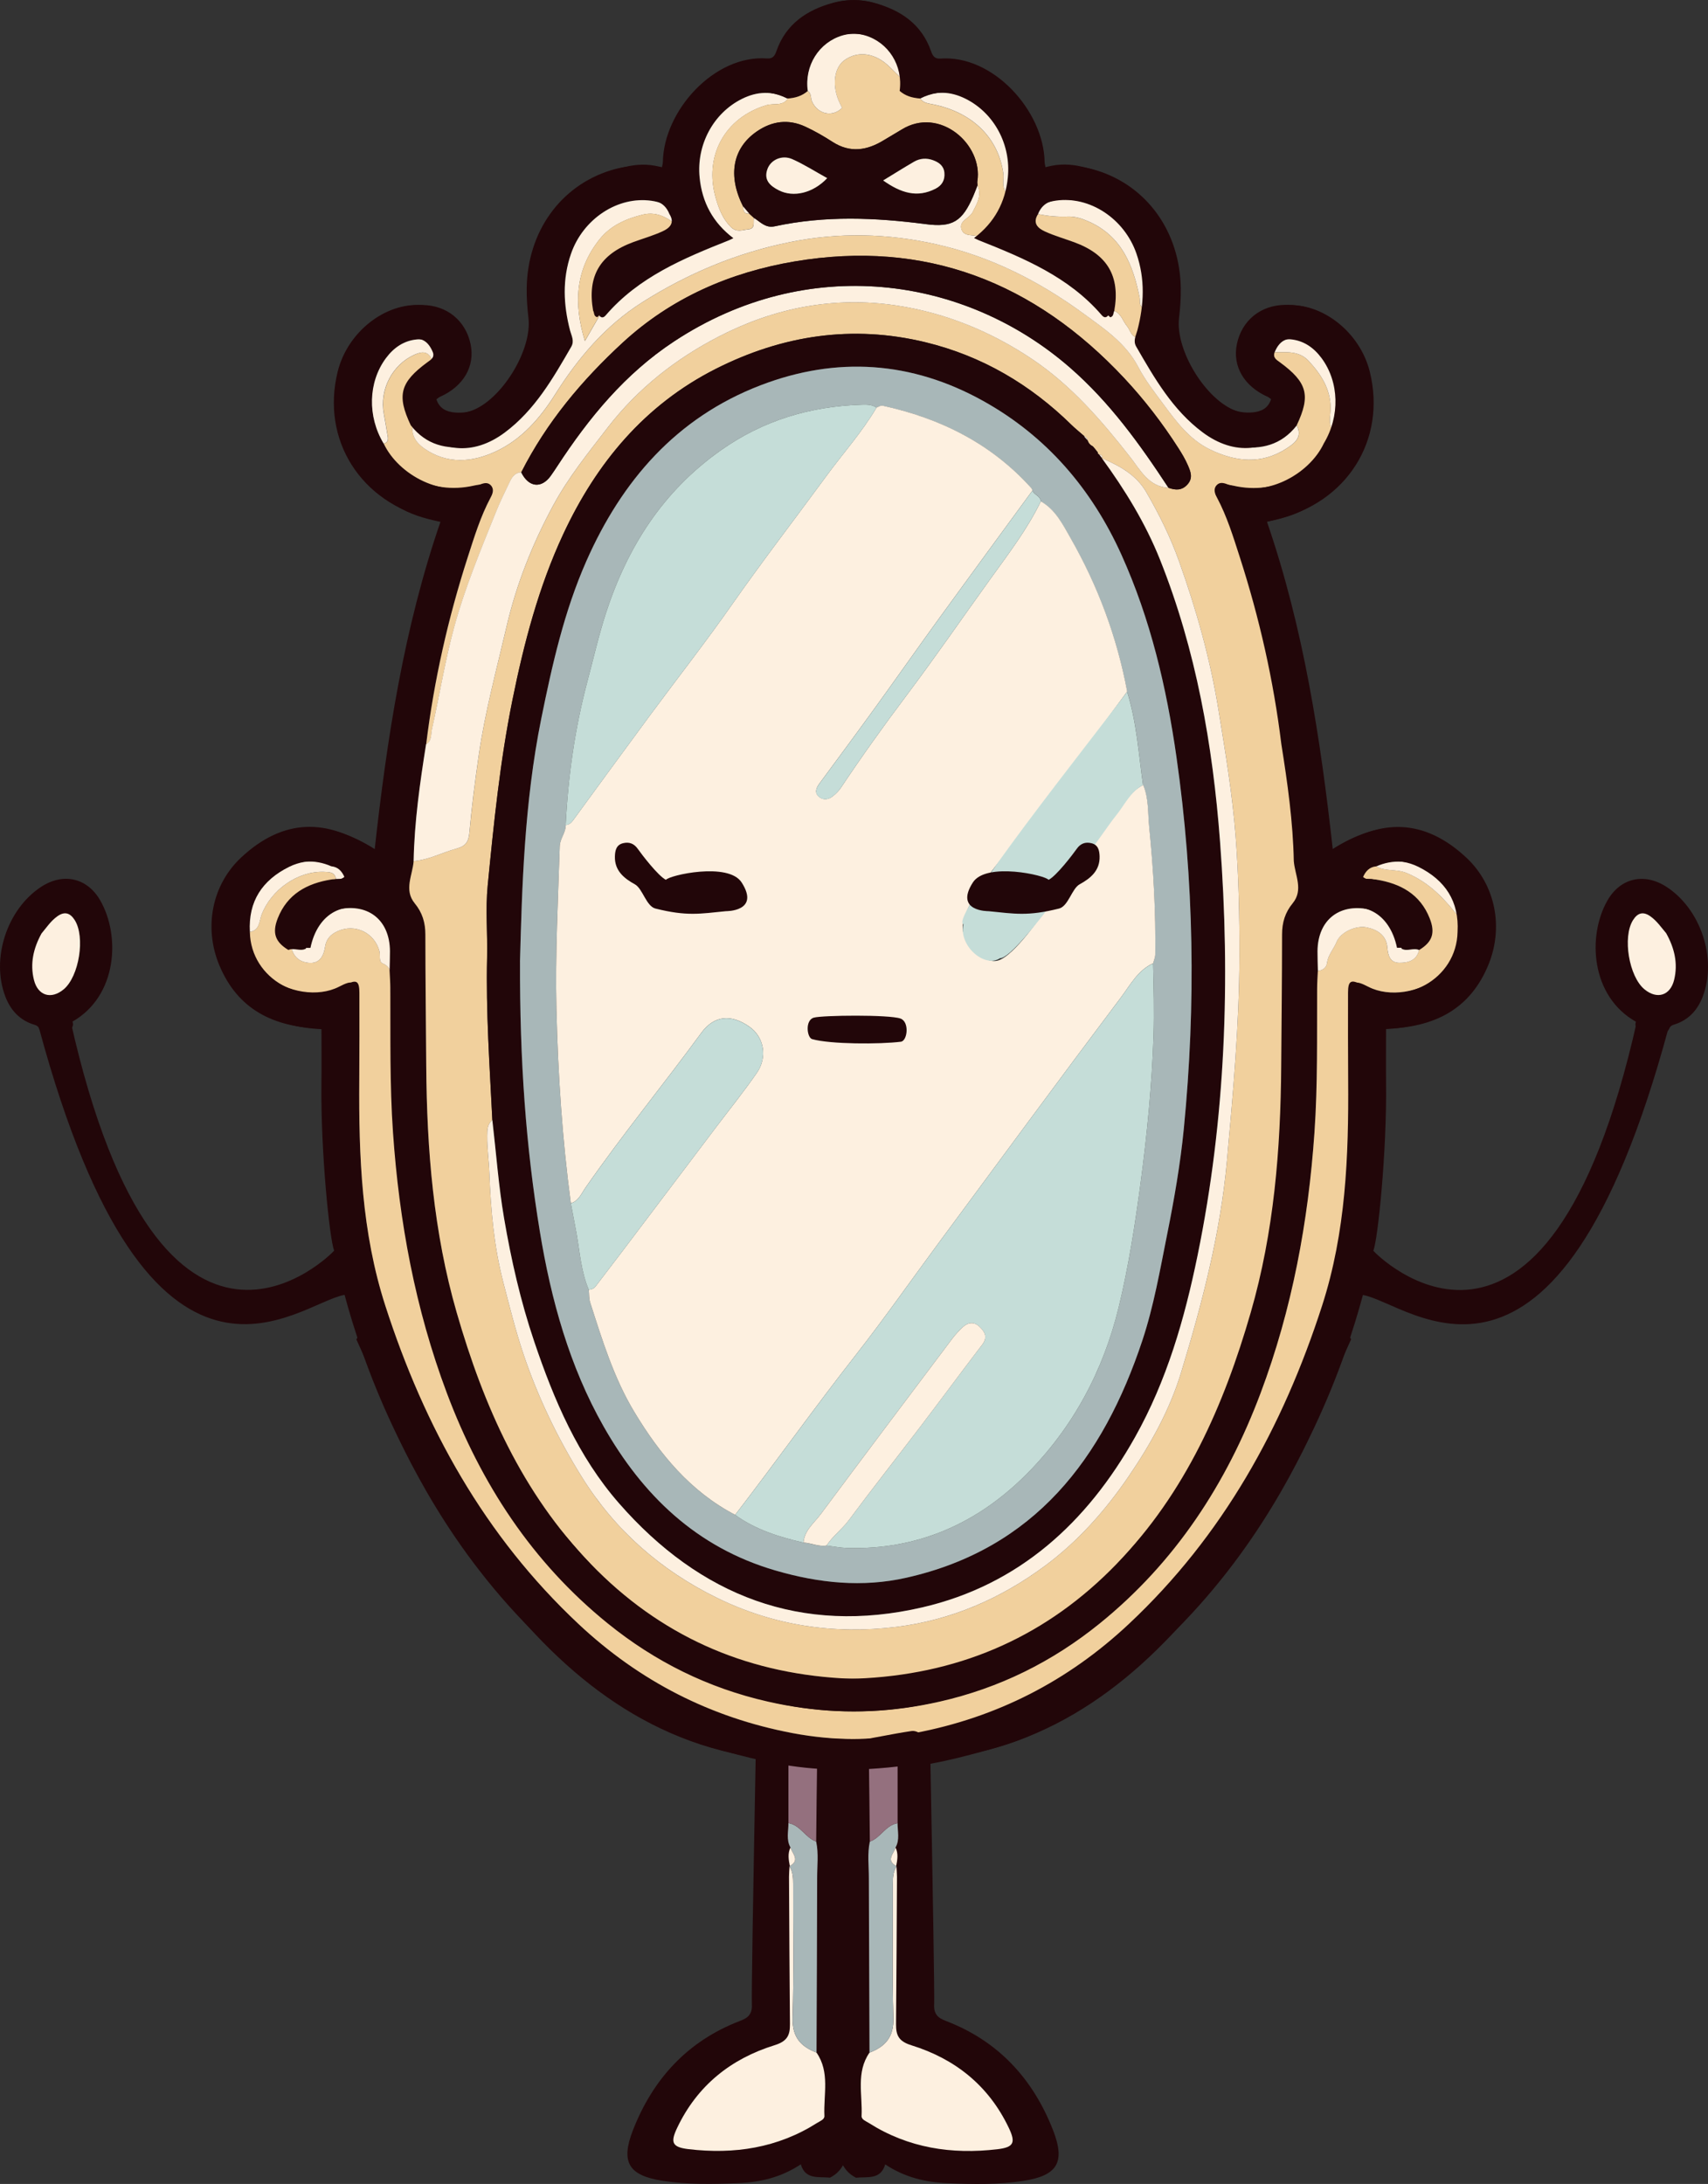 <?xml version="1.0" encoding="UTF-8"?>
<svg id="Camada_2" data-name="Camada 2" xmlns="http://www.w3.org/2000/svg" viewBox="0 0 654.31 836.45">
  <rect x="0" y="0" width="654.31" height="836.45" fill="#333333" stroke="none"/>
  <defs>
    <style>
      .cls-1 {
        fill: #a8b7b8;
      }

      .cls-1, .cls-2, .cls-3, .cls-4, .cls-5, .cls-6 {
        stroke-width: 0px;
      }

      .cls-2 {
        fill: #c5ddd8;
      }

      .cls-3 {
        fill: #f1d09d;
      }

      .cls-4 {
        fill: #fdf0e0;
      }

      .cls-5 {
        fill: #94707e;
      }

      .cls-6 {
        fill: #220609;
      }
    </style>
  </defs>
  <g id="Camada_5" data-name="Camada 5">
    <path class="cls-6" d="M136.51,512.97c.77-1.01.85-1.9.39-3.18-11.01-30.6-12.66-62.48-12.86-94.56-.04-6.98,0-13.96,0-21.02-20.68-.68-35.05-10.21-40.59-30.73-4.07-15.07,2.43-30.84,15.46-39.79,13.95-9.59,28.96-8.85,45.94,2.35,5.4-42.45,9.75-85.03,25.04-125.93-5.54-1.11-10.91-2.45-15.85-5.13-21.81-11.83-31.21-38.05-20.65-59.37,5.67-11.44,14.73-18.89,28.28-18.8,9.58.06,16.75,6.06,18.61,15.02,1.76,8.46-2.73,16.17-11.71,20.14-.42.19-.77.53-1.39.96,1.15,3.58,3.89,4.8,7.18,5.07,6.03.49,11.04-1.95,15.38-5.89,4.6-4.18,8.2-9.14,11.25-14.55,3.17-5.62,4.47-11.06,3.26-17.9-4.89-27.52,11.15-51.31,36.97-56.1,4.33-.8,8.61-.67,13.09.77.75-5.17,1.55-10.02,3.29-14.68,6.02-16.18,19.48-26.22,36.68-26.76,3.28-.1,3.69-2.09,4.67-4.11,6.89-14.16,21.39-21.56,35.87-17.69,10.05,2.68,18.26,8.1,21.88,18.59.61,1.77,1.43,2.92,3.51,2.76,20.19-1.55,39.65,20,39.97,39.64,0,.49.16.98.34,2.01,6.56-.88,13.15-.81,19.59,1.18,19.3,5.96,31.91,23.51,32.23,45.1.06,3.82-.23,7.67-.67,11.47-1.45,12.29,10.31,31.46,21.93,35.56,6.36,2.24,11.56.77,14.72-4.16-.68-1.49-2.31-1.11-3.45-1.69-8.16-4.15-11.82-11.2-10.08-19.63,1.72-8.29,8.83-14.32,17.71-15,14.06-1.08,28.51,10.33,32.25,25.46,6.45,26.08-8.75,50.19-35.63,56.48-1.1.26-2.19.54-3.78.93,14.09,40.91,20.54,83.1,25.3,126.12,17.94-12.87,35.13-12.39,51.13,2.6,11.15,10.44,14.29,26.68,8.42,40.99-7.09,17.28-20.96,24.01-39.22,24.49,0,6.97-.07,14.05.01,21.13.3,26.05-3.13,59.59-4.87,63.87,0,0,0,.02,0,.04.4.77,66,67.96,101-88.04-.96,4.28,13.14-1.23,12,3-43,159-99,105-117,102-3.31,12.29-9.01,30.42-18.84,51.17-9.99,21.1-30.15,60.24-70.81,93.53-15.25,12.49-31.8,23.24-50.65,28.58-27.15,7.69-50.15,13.69-101.63,2.12-43.67-9.81-75.31-40.84-100.68-77.41-14.49-20.88-26.89-42.8-36.38-66.38M438.55,117.92c.02-3.82.33-7.67.02-11.47-1.4-16.89-13.73-29.3-29.82-29.98-4.55-.19-9.06.37-11.1,5.54-2.22,3.47,0,5.43,2.7,6.65,3.61,1.64,7.46,2.74,11.19,4.11,12.77,4.7,17.65,13.06,15.34,26.25-.53.77-.11,2.09-1.58,2.49-6.72-6.27-13.8-12.24-21.79-17.05-8-4.82-16.52-8.5-25.28-11.67-.96-.35-2.42-.27-2.57-1.85.35-.27.7-.54,1.05-.81.4-.37.8-.73,1.19-1.1.62-.05.84-.43.83-1,.49-.65.99-1.29,1.48-1.94,2.53-3.71,4.87-7.51,5.48-12.1,3.06-12.18-.07-22.79-8.66-31.67-7.07-7.32-16.15-8.78-24.49-4.58-3.8-.73-6.52-2.45-6.36-6.86-.59-2.23-.92-4.57-1.82-6.67-3.63-8.47-13.31-13.06-21.62-10.63-8.99,2.64-14.65,11.6-13.29,21.26-2.17,1.91-4.77,2.68-7.59,2.87-5.9-3.04-11.82-2.77-17.64.13-11.1,5.53-17.46,17.75-16.22,30.13.96,9.57,5.08,17.26,12.94,23.23-.91.43-1.31.65-1.74.82-17.33,6.89-34.52,14.03-47.13,28.68-.76.88-1.55,1.21-2.46.23-2.31-14.15,1.8-22.32,13.89-27.4,3.06-1.29,6.24-2.28,9.3-3.57,2.26-.95,4.78-1.83,4.72-5.03.8-4.5-1.88-7.2-7.99-8.07-12.87-1.83-26.14,6.9-30.78,20.26-3.39,9.77-2.94,19.57-.37,29.44.52,1.98,1.75,3.96.44,6.23-6.99,12.11-13.97,24.27-25.45,32.83-12.18,9.08-25.2,7.78-35.17-3.17l-.03.27c-.12-1.02-.38-1.97-1.42-2.46-1.82-7.72-1.31-14.72,5.98-19.71,1.05-.72,2.37-1.25,2.83-2.64,2.06-4.82-.45-8.4-5.79-7.93-5.07.45-8.95,3.17-11.94,7.2-6.79,9.15-7.13,22.28-.86,32.69,5.68,12.04,22.66,21.24,36.96,15.64,1.5-.59,2.99-.9,4.13.4,1.31,1.49.62,3.2-.16,4.66-3.84,7.21-6.22,14.98-8.71,22.7-7.55,23.42-12.97,47.33-15.96,71.76-2.36,14.84-4.47,29.7-4.77,44.76-.42,5.42-3.81,11.03.41,16.17,2.92,3.56,4.08,7.4,4.08,11.94,0,16.82.2,33.64.33,50.47.24,31.9,2.78,63.53,11.67,94.34,10.31,35.7,24.97,69,51.36,96.28,26.43,27.32,58.57,41.58,96.13,43.79,29.7,1.75,56.64-7.13,81.33-23.31,11.76-7.71,21.74-17.31,30.91-27.98,9.55-11.11,18.76-22.42,25.42-35.49,18.09-35.48,27.48-73.37,30.55-112.92,2.18-28.09,1.63-56.25,1.8-84.39.02-3.55-.16-7.42,2.2-10.04,4.25-4.72,3.34-9.83,2.98-15.36-2.13-32.98-7.68-65.43-15.17-97.55-3.48-14.92-8.07-29.52-14.71-43.39-.79-1.64-3.31-3.06-1.57-5.13,1.59-1.89,3.89-1.76,6.38-1.2,16.65,3.74,31.89-4.78,38.04-21.08.58-1.89,1.36-3.75,1.72-5.69,2.28-12.28-3.41-24.38-13.29-28.44-5.32-2.19-8.64-.93-10.73,4.06-.82,2.1.75,2.93,2.06,3.9,10.49,7.7,11.8,12.67,6.37,24.14-5.86,7.54-13.79,9.5-22.75,8.03-8.49-1.39-14.71-6.69-20.29-12.79-6.68-7.3-10.91-16.27-16.45-24.35-1.1-1.6-.49-3.2-.37-4.82,1.43-3.56,1.91-7.26,1.67-11.07ZM558.69,348.88c-4.45-15.01-18.64-22.69-31.48-17.04-2.58.25-4.02,1.83-5.02,4.06,1.58,1.38,3.33.73,4.9.98,9.41,1.48,16.97,5.6,20.64,14.91,2.22,5.66.93,9.07-4.08,12.1-2.18-1-4.61.69-6.75-.54-.7-9.16-3.54-12.83-11.36-14.79-12.04-3.02-20.72,3.55-20.81,15.78-.02,2.49.09,4.99.14,7.49-.1,2.32-.27,4.65-.28,6.97-.08,18.33.25,36.68-1.02,54.97-2.37,34.17-8.53,67.58-20.62,99.78-13.05,34.74-32.7,64.86-61.72,88.33-18.07,14.61-38.42,24.71-61.26,29.88-35.89,8.12-69.94,2.91-102.07-14.18-32.17-17.12-55.08-43.7-72.01-75.41-23.45-43.93-33.15-91.38-34.19-140.86-.28-13.14.36-26.3-.74-39.42-.03-6.96-.23-13.92-.05-20.87.14-5.42-2.71-8.71-7.08-11-11.47-6.02-22.07-.5-24.88,13.03h-7.29c-4.43-4.04-5.1-7.13-2.56-12.8,3.79-8.48,11.16-11.83,19.64-13.57,1.72-.11,3.56.27,4.99-1.2-6.46-5.89-15.22-7.28-23-3.42-10.21,5.08-15.64,13.17-14.98,24.87.34,18.17,20.43,29.31,36.67,20.34,4.11-2.27,5.28-1.64,5.29,2.99.02,11.16.03,22.32-.05,33.47-.21,29.21.89,58.24,9.99,86.41,15.03,46.52,37.99,88.11,74.03,121.9,23.35,21.89,50.65,35.84,81.96,41.76,32.51,6.14,63.34-.31,92.51-14.76,26.82-13.28,47.01-34.55,65.48-57.52,15.28-18.99,25.84-40.75,35.58-62.85,12.07-27.41,19.6-56.07,20.38-86.16.52-20.14.3-40.3.43-60.46.04-6.39.8-6.86,6.28-4.06,7.97,4.08,19.8,2.27,27.43-4.2,6.83-5.78,9.79-16.35,6.98-24.91Z"/>
    <path class="cls-3" d="M496.74,162.93c5.43-11.47,4.11-16.44-6.37-24.14-1.32-.97-2.88-1.8-2.06-3.9,4.63.02,9.41-.57,13.03,3.36,4.71,5.11,8.34,10.66,8.4,18.01.02,2.89-1.07,5.97.87,8.69-6.16,16.3-21.4,24.83-38.04,21.08-2.49-.56-4.79-.69-6.38,1.2-1.74,2.07.79,3.49,1.57,5.13,6.65,13.88,11.24,28.48,14.71,43.39,7.49,32.13,13.04,64.57,15.17,97.55.36,5.54,1.27,10.65-2.98,15.36-2.36,2.62-2.18,6.49-2.2,10.04-.17,28.14.38,56.3-1.8,84.39-3.07,39.56-12.46,77.45-30.55,112.92-6.66,13.07-15.87,24.38-25.42,35.49-9.17,10.67-19.15,20.28-30.91,27.98-24.69,16.18-51.63,25.06-81.33,23.31-37.56-2.21-69.7-16.46-96.13-43.79-26.4-27.29-41.05-60.58-51.36-96.28-8.9-30.81-11.44-62.44-11.67-94.34-.12-16.82-.32-33.64-.33-50.47,0-4.54-1.15-8.38-4.08-11.94-4.22-5.15-.83-10.76-.41-16.17,5.86-.49,11.04-3.33,16.6-4.85,3.2-.87,4.44-2.45,4.75-5.89.9-9.89,2.16-19.76,3.57-29.6,2.4-16.78,6.87-33.13,10.71-49.6,3.78-16.23,9.93-31.68,17.88-46.37,5.8-10.72,13.45-20.15,20.85-29.76,11.58-15.03,26.24-26.48,42.92-35.03,21.18-10.86,43.79-15.29,67.63-11.72,19.03,2.84,36.44,10.06,52.25,20.7,14.83,9.98,26.44,23.43,37.43,37.49,3.77,4.82,7.01,11.25,14.61,11.67,2.66.93,5.09,1.11,7.25-1.3,2.25-2.5,1.17-4.98.14-7.36-.98-2.28-2.27-4.44-3.61-6.53-6.11-9.55-13.02-18.53-20.75-26.8-34.37-36.73-76.17-53.2-126.39-44.7-24.64,4.17-47.12,13.9-65.78,31.1-15.64,14.41-29.15,30.54-38.83,49.64-2.82.19-3.8,2.41-4.8,4.49-1.72,3.59-3.45,7.18-4.94,10.87-5.81,14.43-11.81,28.84-15.91,43.84-3.53,12.9-5.63,26.18-8.54,39.25-.43,1.94.03,4.43-2.24,5.72,2.99-24.44,8.41-48.34,15.96-71.76,2.49-7.72,4.87-15.49,8.71-22.7.78-1.46,1.47-3.17.16-4.66-1.14-1.3-2.63-.99-4.13-.4-14.3,5.61-31.28-3.6-36.96-15.64,1.45-.31,1.8-1.3,1.58-2.62-.5-2.93-.96-5.87-1.51-8.79-1.73-9.3,3.27-18.84,11.73-22.63,3.01-1.35,5.38-1.39,6.79,2.09-.46,1.39-1.78,1.92-2.83,2.64-7.29,4.98-7.79,11.98-5.98,19.71-.02,1.11,0,2.18,1.42,2.45,0,0,.03-.27.03-.26-.93,4.19,1.24,7.15,4.3,9.28,8.83,6.17,18.45,5.3,27.44,1.11,9.83-4.58,16.91-12.63,22.69-21.81,8.82-14,19.31-26.41,33.53-35.39,17.43-11.01,36.06-18.81,56.31-22.93,18.86-3.84,37.57-3.38,56.22.81,20.72,4.65,39.23,14.03,56.34,26.53,8.04,5.87,16.21,11.27,21.02,20.51,2.59,4.97,6.12,9.48,9.47,14.03,5.03,6.83,10.16,13.73,18.03,17.54,9.74,4.71,19.73,5.82,29.31-.42,2.91-1.89,6.3-4.27,3.87-8.82ZM419.64,172.08c-.31-.37-.63-.74-.94-1.11-.99-.49-1.7-1.22-2.02-2.3-.26-.7-.49-1.44-1.4-1.58l.25-.11.09.25c-.45-.39-.91-.77-1.36-1.16-1.24-1.09-2.53-2.13-3.71-3.28-15.84-15.56-34.37-26.46-55.99-31.71-28.02-6.8-54.84-2.7-80.33,10.18-27.27,13.79-45.73,36.06-58.44,63.29-9.44,20.23-15.05,41.72-19.48,63.58-4.76,23.48-7.14,47.26-9.47,71.04-.89,9.06-.02,18.27-.23,27.41-.48,20.84.98,41.61,2.01,62.4-1.93,1.54-1.95,3.71-1.98,5.9-.07,4.83.65,9.62.83,14.4.53,14.09,1.75,28.05,5.3,41.72,2.37,9.12,4.64,18.29,7.62,27.21,5.59,16.75,13.24,32.64,22.58,47.6,12.7,20.35,30.19,35.65,51.69,46.16,21.75,10.64,44.8,14.09,68.82,11.12,21.11-2.61,40.05-10.92,56.93-23.45,12.54-9.31,22.95-21.03,31.79-33.94,8.49-12.39,15.85-25.54,20.23-39.91,8.07-26.51,15.08-53.25,17.59-81.09,2.36-26.14,4.73-52.22,4.79-78.49.04-15.33-.29-30.65-1.45-45.88-1.24-16.17-3.95-32.21-6.54-48.25-3.16-19.6-8.52-38.53-15.16-57.17-3.29-9.23-7.64-17.97-12.53-26.42-3.81-6.58-10.23-10.11-17.01-12.98l.07-.03c.3-1.02-.41-1.25-1.15-1.45-.39-.11-.55-.37-.47-.77-.34-.44-.69-.87-1.03-1.31l.11.12Z"/>
    <path class="cls-3" d="M128.72,336.66c-8.47,1.73-15.85,5.09-19.64,13.57-2.54,5.67-1.87,8.76,2.56,12.8.86,3.79,3.62,5.63,7.14,5.75,3.93.14,5.28-2.98,5.78-6.28.46-3,2.28-4.74,4.8-5.87,6.71-3.02,14.15.64,16,7.71.41,1.58-.36,3.98,1.2,4.63,4.31,1.81,2.84,5.35,3.14,8.43.15,1.54-.74,3.42,1.24,4.46,1.1,13.12.46,26.28.74,39.42,1.04,49.48,10.74,96.92,34.19,140.86,16.93,31.72,39.84,58.3,72.01,75.41,32.13,17.09,66.18,22.31,102.07,14.18,22.84-5.17,43.19-15.27,61.26-29.88,29.02-23.46,48.67-53.59,61.72-88.33,12.09-32.2,18.25-65.61,20.62-99.78,1.27-18.29.94-36.64,1.02-54.97,0-2.32.18-4.65.28-6.97,1.94-.1,3.29-1.28,3.51-2.99.4-3.13,2.58-5.34,3.69-8.1,1.5-3.74,7.46-6.34,11.4-5.55,4.25.85,7.63,3.07,8,7.67.27,3.28,1.13,5.87,4.57,5.91,3.29.04,6.66-.79,7.62-4.87,5-3.03,6.3-6.44,4.08-12.1-3.66-9.31-11.22-13.43-20.64-14.91-1.57-.25-3.32.41-4.9-.98,1-2.22,2.44-3.81,5.02-4.06,3.57,1.99,7.7.91,11.53,2.48,7.67,3.15,13.27,8.49,18.3,14.7.79.98,1.24,1.63,1.65-.14,2.82,8.56-.14,19.12-6.98,24.91-7.64,6.47-19.46,8.28-27.43,4.2-5.47-2.8-6.24-2.33-6.28,4.06-.13,20.15.09,40.31-.43,60.46-.78,30.09-8.3,58.75-20.38,86.16-9.74,22.1-20.3,43.86-35.58,62.85-18.47,22.96-38.66,44.23-65.48,57.52-29.18,14.45-60,20.9-92.51,14.76-31.31-5.92-58.61-19.87-81.96-41.76-36.05-33.79-59-75.38-74.03-121.9-9.1-28.17-10.2-57.19-9.99-86.41.08-11.16.07-22.31.05-33.47,0-4.63-1.18-5.26-5.29-2.99-16.24,8.97-36.34-2.18-36.67-20.34,3.77-.55,3.57-4.14,4.45-6.47,3.6-9.61,13.92-16.92,24.01-16.51,2.05.08,4.09.05,4.53,2.74Z"/>
    <path class="cls-4" d="M447.65,186.85c-7.6-.42-10.84-6.85-14.61-11.67-10.99-14.05-22.6-27.51-37.43-37.49-15.8-10.63-33.22-17.85-52.25-20.7-23.84-3.57-46.45.86-67.63,11.72-16.68,8.55-31.34,20-42.92,35.03-7.4,9.61-15.05,19.03-20.85,29.76-7.95,14.69-14.1,30.15-17.88,46.37-3.83,16.47-8.3,32.83-10.71,49.6-1.41,9.84-2.68,19.7-3.57,29.6-.31,3.44-1.55,5.01-4.75,5.89-5.56,1.52-10.73,4.35-16.6,4.85.3-15.06,2.41-29.92,4.77-44.76,2.27-1.29,1.81-3.78,2.24-5.72,2.92-13.07,5.02-26.35,8.54-39.25,4.1-15,10.1-29.41,15.91-43.84,1.48-3.69,3.22-7.28,4.94-10.87,1-2.09,1.98-4.3,4.8-4.49,2.82,5.78,7.72,6.37,11.32,1.35.87-1.22,1.7-2.47,2.52-3.72,12.11-18.53,25.92-35.36,44.7-47.74,51.04-33.65,111.27-25.22,151.74,10.07,15.21,13.26,26.76,29.33,37.69,46Z"/>
    <path class="cls-4" d="M496.74,162.93c2.43,4.56-.97,6.93-3.87,8.82-9.58,6.24-19.57,5.13-29.31.42-7.87-3.81-13-10.71-18.03-17.54-3.35-4.54-6.88-9.06-9.47-14.03-4.82-9.24-12.99-14.64-21.02-20.51-17.11-12.5-35.62-21.88-56.34-26.53-18.65-4.19-37.36-4.65-56.22-.81-20.25,4.12-38.88,11.92-56.31,22.93-14.21,8.98-24.7,21.39-33.53,35.39-5.78,9.17-12.86,17.23-22.69,21.81-8.99,4.19-18.61,5.06-27.44-1.11-3.05-2.13-5.23-5.09-4.3-9.28,9.97,10.95,22.99,12.25,35.17,3.17,11.48-8.56,18.46-20.72,25.45-32.83,1.31-2.26.08-4.25-.44-6.23-2.57-9.87-3.02-19.67.37-29.44,4.64-13.37,17.91-22.09,30.78-20.26,6.11.87,8.78,3.57,7.99,8.07-3.35-2.5-7.12-3.77-11.2-2.78-6.37,1.54-12.35,4.13-16.58,9.4-9.34,11.66-10.07,24.61-5.68,39.03,2.13-3.7,3.84-6.68,5.56-9.66.92.99,1.71.65,2.46-.23,12.61-14.65,29.79-21.79,47.13-28.68.42-.17.82-.39,1.74-.82-7.85-5.97-11.98-13.66-12.94-23.23-1.24-12.39,5.12-24.6,16.22-30.13,5.82-2.9,11.74-3.16,17.64-.13-2.04,3.07-5.43,1.73-8.16,2.53-16.04,4.7-24.19,19.59-19.47,35.72,1.15,3.93,2.57,7.73,5.64,10.86,2.32,2.37,4.63,1.17,6.9.97,2.68-.24,1.64-2.76,2.03-4.38,2.46,1.53,4.42,4.02,7.94,3.26,19.25-4.18,38.58-3.37,57.95-.84,10.2,1.33,13.95-1.03,18.16-10.78.59-1.36,1.09-2.76,1.64-4.14,1.75,3.89-.21,7.02-1.89,10.32-1.22,2.41-5.35,3.28-4.27,6.57,1.06,3.23,5.05,1.61,7.34,3.13.15,1.58,1.61,1.51,2.57,1.85,8.76,3.17,17.28,6.85,25.28,11.67,7.99,4.81,15.07,10.78,21.79,17.05,1.47-.39,1.05-1.71,1.58-2.49,2.66,1.12,3.22,3.94,4.86,5.87,1.39,1.64,1.64,5.03,5.14,4.1-.12,1.62-.73,3.22.37,4.82,5.54,8.08,9.77,17.06,16.45,24.35,5.58,6.1,11.8,11.4,20.29,12.79,8.95,1.46,16.88-.49,22.75-8.03Z"/>
    <path class="cls-3" d="M288.79,83.42c-.39,1.62.65,4.15-2.03,4.38-2.26.2-4.58,1.4-6.9-.97-3.07-3.13-4.49-6.94-5.64-10.86-4.72-16.13,3.44-31.02,19.47-35.72,2.74-.8,6.12.54,8.16-2.53,2.82-.19,5.42-.96,7.59-2.87,1.5.95,1.02,2.71,1.62,4.04,2.22,4.88,7.86,6.16,11.52,2.44-.26-.55-.54-1.14-.83-1.73-3.12-6.29-2.4-13.49,1.65-16.47,5.29-3.88,12.02-2.87,17.5,2.6,1.74,1.74,3.51,3.44,5.27,5.16-.17,4.4,2.56,6.13,6.36,6.86,1.16,1.67,2.94,1.85,4.77,2.21,14.32,2.83,24.97,12,27.06,26.46.36,2.52-.85,5.38,1.32,7.59-.61,4.58-2.94,8.39-5.48,12.1-1.12.17-1.46.93-1.48,1.94,0,.57-.21.95-.83,1-.4.37-.8.73-1.19,1.1-.35.27-.7.54-1.05.81-2.29-1.52-6.28.1-7.34-3.13-1.08-3.28,3.05-4.16,4.27-6.57,1.68-3.31,3.64-6.44,1.89-10.32-.02-.5-.14-1.01-.06-1.49,2.25-14.21-14.53-28.77-28.98-19.83-2.26,1.4-4.58,2.69-6.84,4.08-6.44,3.96-12.91,5.01-19.68.64-3.35-2.16-6.84-4.18-10.45-5.84-6.41-2.95-12.64-2.17-18.45,1.8-9.37,6.39-11.32,16.96-5.34,28.78.03,1.58.32,2.93,2.37,2.78.58.53,1.16,1.06,1.75,1.58Z"/>
    <path class="cls-3" d="M436.88,129c-3.5.93-3.76-2.46-5.14-4.1-1.63-1.94-2.2-4.75-4.86-5.87,2.31-13.19-2.57-21.55-15.34-26.25-3.73-1.37-7.58-2.47-11.19-4.11-2.69-1.22-4.92-3.17-2.7-6.65,3.74.74,7.51,1.09,11.33.94,2.87-.11,5.48.74,8.1,1.9,12.67,5.64,17.02,16.76,19.5,29.16.3,1.51-.5,3.51,1.97,3.91.25,3.81-.24,7.51-1.67,11.07Z"/>
    <path class="cls-3" d="M229.62,120.93c-1.72,2.98-3.43,5.97-5.56,9.66-4.39-14.42-3.66-27.38,5.68-39.03,4.23-5.27,10.21-7.86,16.58-9.4,4.08-.99,7.86.28,11.2,2.78.06,3.2-2.45,4.08-4.72,5.03-3.06,1.28-6.24,2.28-9.3,3.57-12.09,5.08-16.2,13.25-13.89,27.4Z"/>
    <path class="cls-4" d="M346.18,30.88c-1.76-1.72-3.53-3.42-5.27-5.16-5.48-5.47-12.21-6.48-17.5-2.6-4.05,2.97-4.77,10.17-1.65,16.47.29.59.57,1.18.83,1.73-3.67,3.71-9.31,2.44-11.52-2.44-.6-1.32-.12-3.08-1.62-4.04-1.36-9.66,4.29-18.62,13.29-21.26,8.31-2.44,17.99,2.16,21.62,10.63.9,2.1,1.23,4.44,1.82,6.67Z"/>
    <path class="cls-4" d="M150.94,381.87c-1.99-1.04-1.09-2.91-1.24-4.46-.3-3.08,1.17-6.62-3.14-8.43-1.56-.66-.79-3.06-1.2-4.63-1.85-7.08-9.29-10.74-16-7.71-2.52,1.13-4.34,2.87-4.8,5.87-.5,3.29-1.85,6.41-5.78,6.28-3.51-.12-6.27-1.96-7.14-5.75,2.44,0,4.89,0,7.29,0,2.81-13.53,13.41-19.05,24.88-13.03,4.36,2.29,7.21,5.58,7.08,11-.18,6.95.02,13.91.05,20.87Z"/>
    <path class="cls-4" d="M543.65,363.88c-.96,4.08-4.34,4.91-7.62,4.87-3.44-.04-4.3-2.63-4.57-5.91-.38-4.6-3.75-6.81-8-7.67-3.94-.79-9.89,1.81-11.4,5.55-1.11,2.76-3.3,4.97-3.69,8.1-.22,1.71-1.57,2.89-3.51,2.99-.05-2.5-.15-4.99-.14-7.49.09-12.24,8.77-18.8,20.81-15.78,7.83,1.96,10.66,5.63,11.36,14.79,2.14,1.24,4.57-.46,6.75.54Z"/>
    <path class="cls-4" d="M438.55,117.92c-2.47-.4-1.67-2.41-1.97-3.91-2.48-12.4-6.83-23.52-19.5-29.16-2.62-1.17-5.23-2.01-8.1-1.9-3.81.15-7.59-.2-11.33-.94,2.03-5.17,6.54-5.73,11.1-5.54,16.08.68,28.41,13.09,29.82,29.98.32,3.8,0,7.65-.02,11.47Z"/>
    <path class="cls-4" d="M385.69,73.99c-2.17-2.21-.96-5.07-1.32-7.59-2.08-14.46-12.74-23.63-27.06-26.46-1.83-.36-3.61-.53-4.77-2.21,8.33-4.21,17.41-2.74,24.49,4.58,8.59,8.88,11.72,19.49,8.66,31.67Z"/>
    <path class="cls-4" d="M165.56,137.94c-1.41-3.48-3.77-3.43-6.79-2.09-8.46,3.79-13.46,13.33-11.73,22.63.54,2.92,1.01,5.86,1.51,8.79.22,1.32-.13,2.3-1.58,2.62-6.27-10.4-5.93-23.53.86-32.69,2.99-4.03,6.87-6.75,11.94-7.2,5.34-.47,7.85,3.11,5.79,7.93Z"/>
    <path class="cls-4" d="M128.72,336.66c-.44-2.69-2.48-2.66-4.53-2.74-10.09-.41-20.41,6.9-24.01,16.51-.87,2.34-.68,5.93-4.45,6.47-.66-11.7,4.77-19.79,14.98-24.87,7.77-3.86,16.54-2.47,23,3.42-1.43,1.47-3.27,1.09-4.99,1.2Z"/>
    <path class="cls-4" d="M510.61,164.95c-1.95-2.72-.85-5.8-.87-8.69-.05-7.35-3.69-12.9-8.4-18.01-3.62-3.93-8.4-3.34-13.03-3.36,2.08-4.99,5.41-6.25,10.73-4.06,9.88,4.06,15.57,16.15,13.29,28.44-.36,1.94-1.14,3.79-1.72,5.69Z"/>
    <path class="cls-4" d="M558.69,348.88c-.41,1.77-.85,1.12-1.65.14-5.03-6.21-10.63-11.56-18.3-14.7-3.83-1.57-7.97-.49-11.53-2.48,12.83-5.65,27.02,2.04,31.48,17.04Z"/>
    <path class="cls-4" d="M378.73,88.03c.02-1.01.35-1.78,1.48-1.94-.49.65-.99,1.3-1.48,1.94Z"/>
    <path class="cls-4" d="M158.18,162.74c-1.41-.27-1.44-1.35-1.42-2.45,1.04.49,1.3,1.43,1.42,2.45Z"/>
    <path class="cls-4" d="M376.71,90.13c.4-.37.8-.73,1.19-1.1-.4.37-.8.73-1.19,1.1Z"/>
    <path class="cls-6" d="M420.56,173.27c-.07.4.08.65.47.77.38.48.77.96,1.15,1.45,0,0-.07.03-.07.02,8.85,12.13,16.68,24.82,22.27,38.85,13.83,34.68,20.2,71.03,22.99,107.94,4.02,53.17,2.14,106.17-8.62,158.61-4.97,24.23-11.74,47.84-23.96,69.57-18.36,32.68-44.47,56.56-81.38,65.13-46.42,10.78-85.26-4.34-116.31-39.87-15.71-17.97-24.88-39.51-32.45-61.89-5.23-15.46-8.84-31.36-11.56-47.28-2.11-12.35-3.02-25.04-4.49-37.58-1.03-20.79-2.49-41.56-2.01-62.4.21-9.14-.66-18.36.23-27.41,2.33-23.78,4.72-47.56,9.47-71.04,4.43-21.85,10.04-43.34,19.48-63.58,12.7-27.23,31.17-49.51,58.44-63.29,25.49-12.88,52.31-16.98,80.33-10.18,21.62,5.25,40.15,16.15,55.99,31.71,1.18,1.16,2.47,2.19,3.7,3.28.45.39.91.77,1.36,1.16l-.09-.25s-.25.11-.24.11c.47.53.93,1.05,1.39,1.58.32,1.08,1.04,1.81,2.02,2.3.31.37.63.74.94,1.11,0,0-.11-.12-.11-.11.34.44.69.87,1.03,1.31ZM199.2,368.21c-.12,38.37,2.28,71.07,7.61,103.51,4.29,26.11,11.34,51.6,24.42,74.62,14.9,26.23,35.49,46.31,65.8,55.15,16.77,4.89,33.4,6.56,50.12,2.79,49.2-11.07,75.44-45.67,90.46-90.87,4.39-13.22,6.77-27.04,9.52-40.75,2.69-13.38,5.03-26.79,6.36-40.3,4.68-47.6,3.97-95.15-2.83-142.55-3.82-26.62-9.91-52.63-21.03-77.27-11.41-25.29-28.75-45.5-53.04-59-27.32-15.18-56.05-17.19-85.28-5.96-32.23,12.38-53.09,36.53-66.69,67.31-8.5,19.24-13.11,39.77-17.28,60.36-6.58,32.5-7.38,65.47-8.15,92.96Z"/>
    <path class="cls-4" d="M188.61,428.98c1.46,12.54,2.38,25.24,4.49,37.58,2.72,15.92,6.33,31.83,11.56,47.28,7.57,22.38,16.74,43.92,32.45,61.89,31.06,35.52,69.89,50.65,116.31,39.87,36.91-8.57,63.02-32.45,81.38-65.13,12.21-21.74,18.99-45.34,23.96-69.57,10.76-52.44,12.64-105.44,8.62-158.61-2.79-36.91-9.15-73.26-22.99-107.94-5.6-14.03-13.42-26.72-22.27-38.85,6.78,2.88,13.2,6.4,17.01,12.99,4.89,8.44,9.24,17.19,12.53,26.42,6.65,18.63,12,37.57,15.16,57.17,2.59,16.04,5.3,32.08,6.54,48.25,1.17,15.24,1.49,30.56,1.45,45.88-.06,26.28-2.43,52.36-4.79,78.49-2.52,27.84-9.52,54.57-17.59,81.09-4.38,14.37-11.74,27.51-20.23,39.91-8.85,12.92-19.25,24.64-31.79,33.94-16.89,12.53-35.82,20.83-56.93,23.45-24.01,2.97-47.07-.47-68.82-11.12-21.49-10.52-38.99-25.82-51.69-46.16-9.34-14.96-16.98-30.85-22.58-47.6-2.98-8.93-5.25-18.1-7.62-27.21-3.55-13.67-4.77-27.63-5.3-41.72-.18-4.78-.89-9.57-.83-14.4.03-2.19.05-4.36,1.98-5.9Z"/>
    <path class="cls-6" d="M447.65,186.85c-10.93-16.67-22.48-32.74-37.69-46-40.47-35.29-100.7-43.72-151.74-10.07-18.78,12.38-32.59,29.21-44.7,47.74-.82,1.25-1.65,2.51-2.52,3.72-3.6,5.02-8.5,4.43-11.32-1.35,9.68-19.1,23.19-35.23,38.83-49.64,18.66-17.2,41.14-26.92,65.78-31.1,50.21-8.51,92.02,7.97,126.39,44.7,7.73,8.26,14.64,17.25,20.75,26.8,1.34,2.09,2.63,4.26,3.61,6.53,1.02,2.38,2.1,4.86-.14,7.36-2.16,2.41-4.59,2.23-7.25,1.3Z"/>
    <path class="cls-4" d="M422.19,175.48c-.38-.48-.77-.96-1.15-1.45.74.2,1.45.42,1.15,1.45Z"/>
    <path class="cls-4" d="M416.67,168.67c-.46-.53-.93-1.05-1.39-1.58.9.14,1.13.87,1.39,1.58Z"/>
    <path class="cls-4" d="M420.56,173.27c-.34-.44-.69-.87-1.03-1.31.34.44.69.87,1.03,1.31Z"/>
    <path class="cls-4" d="M419.64,172.08c-.31-.37-.63-.74-.94-1.11.32.37.63.74.94,1.11Z"/>
    <path class="cls-4" d="M415.61,167.23c-.46-.39-.91-.77-1.36-1.16.46.39.91.77,1.36,1.16Z"/>
    <path class="cls-6" d="M284.67,79.06c-5.98-11.81-4.04-22.38,5.34-28.78,5.81-3.96,12.04-4.75,18.45-1.8,3.62,1.66,7.1,3.68,10.45,5.84,6.77,4.36,13.24,3.32,19.68-.64,2.26-1.39,4.58-2.68,6.84-4.08,14.45-8.94,31.23,5.61,28.98,19.83-.08.48.04.99.06,1.49-.54,1.38-1.05,2.78-1.64,4.14-4.21,9.75-7.96,12.11-18.16,10.78-19.37-2.53-38.7-3.33-57.95.84-3.52.76-5.48-1.73-7.94-3.26-.58-.53-1.16-1.05-1.75-1.58-.79-.93-1.58-1.85-2.37-2.78ZM316.89,68.23c-4.7-2.59-8.87-5.27-13.36-7.27-3.92-1.74-8.22.2-9.52,3.75-1.56,4.26,1.02,6.49,4.35,8.18,5.57,2.83,13.08,1.12,18.53-4.66ZM338.33,69.11c6.76,4.78,13.04,6.8,20.12,3.12,2.46-1.28,3.59-3.31,3.33-6.08-.25-2.71-2.16-4.01-4.4-4.82-2.43-.88-4.94-.72-7.19.58-3.81,2.2-7.53,4.55-11.86,7.19Z"/>
    <path class="cls-4" d="M284.67,79.06c.79.93,1.58,1.85,2.37,2.78-2.06.16-2.34-1.2-2.37-2.78Z"/>
    <path class="cls-1" d="M199.2,368.21c.77-27.49,1.57-60.46,8.15-92.96,4.17-20.58,8.78-41.12,17.28-60.36,13.6-30.78,34.46-54.93,66.69-67.31,29.23-11.23,57.97-9.23,85.28,5.96,24.29,13.5,41.63,33.71,53.04,59,11.11,24.63,17.21,50.65,21.03,77.27,6.79,47.4,7.51,94.95,2.83,142.55-1.33,13.51-3.67,26.92-6.36,40.3-2.75,13.71-5.13,27.53-9.52,40.75-15.02,45.2-41.26,79.81-90.46,90.87-16.72,3.76-33.35,2.1-50.12-2.79-30.31-8.84-50.9-28.92-65.8-55.15-13.08-23.02-20.13-48.51-24.42-74.62-5.33-32.44-7.72-65.14-7.61-103.51ZM316.63,591.94c2.63.32,5.24.86,7.88.94,26.98.79,49.76-9.33,68.53-28.06,17.9-17.86,29.58-39.66,35.53-64.19,3.78-15.6,6.24-31.5,8.36-47.44,2.5-18.74,4.34-37.49,4.97-56.41.31-9.3.04-18.53-.18-27.79.28-1.12.8-2.23.81-3.36.22-16.3-.68-32.56-2.32-48.77-.55-5.41-.13-11-2.32-16.19-1.72-11.97-2.43-24.12-6.1-35.75-3.89-20.79-11.17-40.36-21.63-58.69-3-5.25-5.78-10.96-11.46-14.17-.01-2.18-2.57-2.45-3.16-4.2-.15-.3-.24-.64-.45-.88-15.37-17.1-34.87-26.78-57.04-31.59-.67-.15-1.51.47-2.28.73-1.75-1.23-3.76-1.2-5.76-1.13-19.68.66-37.66,6-53.98,17.55-22.12,15.66-35.67,36.97-43.9,62.27-2.77,8.53-4.74,17.24-7.04,25.89-4.83,18.16-7.44,36.6-8.4,55.32.11,2.93-2.17,5.11-2.26,8.09-.65,20.76-1.76,41.47-1.27,62.29.59,24.97,2.22,49.78,5.52,74.51.73,3.86,1.52,7.71,2.19,11.57,1.26,7.2,1.75,14.63,4.68,21.49.17,1.65.05,3.39.55,4.93,4.62,14.38,9.05,28.88,16.91,41.91,9.73,16.14,21.48,30.45,38.62,39.39,7.85,5.69,16.88,8.47,26.17,10.62,2.97.17,5.77,1.66,8.83,1.13Z"/>
    <path class="cls-4" d="M316.89,68.23c-5.45,5.78-12.96,7.49-18.53,4.66-3.33-1.69-5.91-3.92-4.35-8.18,1.3-3.55,5.6-5.49,9.52-3.75,4.48,1.99,8.66,4.67,13.36,7.27Z"/>
    <path class="cls-4" d="M338.33,69.11c4.34-2.64,8.06-4.99,11.86-7.19,2.25-1.3,4.76-1.46,7.19-.58,2.24.81,4.16,2.11,4.4,4.82.25,2.76-.87,4.8-3.33,6.08-7.08,3.67-13.36,1.66-20.12-3.12Z"/>
    <path class="cls-4" d="M281.63,580.19c-17.14-8.94-28.89-23.25-38.62-39.39-7.86-13.03-12.29-27.53-16.91-41.91-.5-1.54-.38-3.28-.55-4.93,1.04-.08,1.94-.41,2.6-1.28,3.52-4.62,7.06-9.22,10.56-13.85,11.8-15.6,23.58-31.21,35.37-46.81,5.3-7.01,10.83-13.86,15.83-21.08,4.23-6.1,2.74-13.82-2.82-17.71-6.99-4.9-13.5-4.37-18.39,2.31-14.6,19.95-30.31,39.06-44.43,59.37-1.56,2.25-2.6,5.05-5.59,5.97-3.3-24.73-4.93-49.54-5.52-74.51-.49-20.82.62-41.53,1.27-62.29.09-2.97,2.37-5.16,2.26-8.09,1.26-.1,2.08-.78,2.82-1.79,9.77-13.38,19.53-26.76,29.37-40.08,10.54-14.26,21.49-28.23,31.65-42.75,11.6-16.57,23.95-32.57,35.9-48.88,6.45-8.8,13.78-16.96,19.35-26.4.76-.26,1.6-.88,2.28-.73,22.17,4.82,41.67,14.49,57.04,31.59.21.24.3.59.45.88-11.94,16.33-23.92,32.64-35.8,49.01-8.18,11.28-16.18,22.69-24.35,33.98-7.1,9.81-14.31,19.54-21.5,29.29-1.2,1.62-1.93,3.38-.3,4.91,1.66,1.55,3.73,1.29,5.46-.09,1.16-.93,2.26-2.02,3.08-3.25,8.02-12.03,16.43-23.76,25.12-35.32,11.06-14.71,21.51-29.88,32.27-44.82,6.87-9.54,14.03-18.88,19.19-29.53,5.68,3.21,8.46,8.92,11.46,14.17,10.46,18.33,17.74,37.9,21.63,58.69-13.82,18.73-41.45,56.2-41.45,56.2,0,0-23.42,25.3-21.47,35.48,1.02,5.35,7.94,12.64,13.24,11.38,6.42-1.52,18-19,18-19,0,0,14.25-20,15-21,3.93-5.27,8.8-11.95,13-17,3.4-4.09,4.75-7.66,9.79-10.31,2.19,5.19,1.78,10.77,2.32,16.19,1.63,16.21,2.54,32.47,2.32,48.77-.01,1.12-.53,2.24-.81,3.36-5.89,2.69-8.81,8.39-12.37,13.12-23.43,31.12-46.5,62.51-69.67,93.82-10.65,14.4-20.92,29.09-31.96,43.18-15.74,20.09-30.54,40.87-46.09,61.08Z"/>
    <path class="cls-2" d="M281.63,580.19c15.56-20.21,30.36-41,46.09-61.08,11.04-14.09,21.31-28.78,31.96-43.18,23.17-31.32,46.24-62.7,69.67-93.82,3.56-4.73,6.48-10.43,12.37-13.12.22,9.26.49,18.49.18,27.79-.64,18.92-2.47,37.67-4.97,56.41-2.13,15.94-4.58,31.85-8.36,47.44-5.95,24.53-17.64,46.33-35.53,64.19-18.77,18.73-41.55,28.85-68.53,28.06-2.63-.08-5.25-.61-7.88-.94,2.38-3.64,5.94-6.2,8.54-9.7,8.9-11.97,18.16-23.67,27.19-35.54,8.03-10.55,15.9-21.22,23.95-31.75,2.24-2.93.79-5.06-1.2-6.92-1.97-1.83-4.31-1.59-6.27.25-1.45,1.36-2.84,2.82-4.03,4.41-16.85,22.38-33.71,44.76-50.42,67.25-2.51,3.38-6.24,6.15-6.6,10.88-9.29-2.15-18.32-4.93-26.17-10.62Z"/>
    <path class="cls-2" d="M335.78,156.12c-5.57,9.44-12.9,17.6-19.35,26.4-11.95,16.3-24.3,32.3-35.9,48.88-10.16,14.52-21.12,28.48-31.65,42.75-9.84,13.32-19.6,26.7-29.37,40.08-.74,1.01-1.56,1.69-2.82,1.79.95-18.72,3.56-37.16,8.4-55.32,2.3-8.64,4.27-17.36,7.04-25.89,8.23-25.31,21.78-46.61,43.9-62.27,16.32-11.56,34.3-16.89,53.98-17.55,2-.07,4.01-.09,5.76,1.13Z"/>
    <path class="cls-2" d="M218.68,460.9c2.99-.93,4.03-3.73,5.59-5.97,14.12-20.31,29.83-39.43,44.43-59.37,4.89-6.68,11.4-7.21,18.39-2.31,5.56,3.89,7.05,11.61,2.82,17.71-5.01,7.21-10.54,14.06-15.83,21.08-11.79,15.6-23.57,31.21-35.37,46.81-3.5,4.63-7.04,9.23-10.56,13.85-.66.86-1.56,1.2-2.6,1.28-2.93-6.86-3.42-14.29-4.68-21.49-.68-3.87-1.47-7.72-2.19-11.57Z"/>
    <path class="cls-2" d="M437.89,300.68c-5.04,2.65-7.18,7.89-10.59,11.97-4.2,5.05-37.2,54.34-44.2,54.34-6,4-16-5-14-13-6-2,48.87-70.33,62.68-89.06,3.67,11.64,4.39,23.78,6.1,35.75Z"/>
    <path class="cls-4" d="M307.8,590.81c.36-4.73,4.09-7.5,6.6-10.88,16.71-22.49,33.57-44.86,50.42-67.25,1.19-1.58,2.58-3.05,4.03-4.41,1.96-1.84,4.31-2.08,6.27-.25,1.99,1.85,3.44,3.98,1.2,6.92-8.05,10.53-15.92,21.21-23.95,31.75-9.04,11.87-18.3,23.57-27.19,35.54-2.6,3.5-6.17,6.06-8.54,9.7-3.06.53-5.86-.97-8.83-1.13Z"/>
    <path class="cls-2" d="M398.7,192.06c-5.16,10.65-12.32,19.99-19.19,29.53-10.76,14.94-21.21,30.1-32.27,44.82-8.69,11.56-17.1,23.29-25.12,35.32-.82,1.23-1.92,2.32-3.08,3.25-1.73,1.38-3.81,1.64-5.46.09-1.63-1.53-.9-3.29.3-4.91,7.19-9.75,14.4-19.48,21.5-29.29,8.17-11.29,16.17-22.7,24.35-33.98,11.88-16.37,23.86-32.68,35.8-49.01.59,1.75,3.14,2.02,3.16,4.2Z"/>
    <path class="cls-6" d="M255.11,336.98c1.17-1.74,23.9-6.93,29,1,7.2,11.2-6,11-6,11-10,1-15,2-27-1-3.57-.89-4.91-7.65-7.9-9.29-4.13-2.26-7.82-5.24-7.65-10.71.07-2.24.52-4.42,3.16-5.04,2.31-.55,4.16.12,5.61,2.18,1.41,2.01,7.81,10.42,10.79,11.86Z"/>
    <path class="cls-6" d="M401.69,336.98c-1.17-1.74-23.9-6.93-29,1-7.2,11.2,6,11,6,11,10,1,15,2,27-1,3.57-.89,4.91-7.65,7.9-9.29,4.13-2.26,7.82-5.24,7.65-10.71-.07-2.24-.52-4.42-3.16-5.04-2.31-.55-4.16.12-5.61,2.18-1.41,2.01-7.81,10.42-10.79,11.86Z"/>
    <path class="cls-6" d="M311.11,397.98c-1.97-.56-2.79-7.23.65-8.22,3.23-.93,28.93-1.21,33.22.35,3.49,1.27,2.66,8.55.13,8.87-8,1-27,1-34-1Z"/>
    <g>
      <path class="cls-6" d="M319.66,666.95c2.45.36,4,3.83,4,6.31,0,.75,0,1.55,0,2.39-.07,58.29-.08,65.52,0,83.97.05,10.54-1.46,21.26,2.97,31.46.82,1.88.55,4.28.56,6.44.02,5.16-.09,10.32-.15,15.48-.41,2.11-.78,4.24-1.22,6.34-1.19,5.66-1.8,11.64-7.85,14.7-4.32-.47-9.42.92-11.19-5.11-7.52,5-15.54,6.87-23.99,7.21-9.66.39-19.32.59-28.92-.89-12.95-2-16.21-7.03-11.42-19.34,7.65-19.66,20.95-34.2,40.96-41.87,1.74-.67,2.96-1.33,3.71-2.41,1.08-1.56.93-3.37.91-3.83-.18-3.5.49-42.84,1.52-98.16.06-3.01,4.12-7.13,7.11-6.69,8.04,1.18,14.96,2.82,23,4Z"/>
      <path class="cls-6" d="M302.57,714.69l-.12.14c-.07,1.32-.21,2.65-.2,3.97.1,18.82.19,37.64.36,56.46.04,4.27-1.04,6.56-5.88,8.06-16.74,5.18-29.61,15.45-37.3,31.59-2.69,5.64-2.03,7.47,4.31,8.22,17.49,2.07,34.16-.44,49.31-10.06,1.09-.69,2.83-1.29,2.76-2.65-.4-8.16,2.21-16.73-3.03-24.28.09-22.3.22-44.61.24-66.91,0-4.64.61-9.31-.37-13.93.11-10.61.19-21.21.37-31.82.03-1.84-.65-2.78-2.42-3.04-2.74-.41-5.48-.84-8.59-1.31v29.11c.02,3.13-.91,6.34.78,9.33-1.11,2.34-.7,4.73-.24,7.13Z"/>
      <path class="cls-4" d="M312.79,786.13c5.24,7.55,2.63,16.12,3.03,24.28.07,1.36-1.67,1.96-2.76,2.65-15.15,9.63-31.83,12.13-49.31,10.06-6.34-.75-7-2.58-4.31-8.22,7.69-16.14,20.56-26.4,37.3-31.59,4.84-1.5,5.92-3.79,5.88-8.06-.17-18.82-.26-37.64-.36-56.46,0-1.32.13-2.65.2-3.96,1.31,2.07,1.41,4.35,1.4,6.71-.05,17.1.29,34.22-.21,51.31-.21,7.27,3.04,10.95,9.15,13.27Z"/>
      <path class="cls-1" d="M312.79,786.13c-6.11-2.31-9.36-6-9.15-13.27.5-17.09.16-34.21.21-51.31,0-2.36-.09-4.64-1.4-6.71,0-.01.12-.15.12-.15,4.04-2.24.95-4.72.24-7.12-1.7-2.99-.76-6.2-.78-9.33,4.6.76,6.49,5.62,10.64,7.06.98,4.62.37,9.29.37,13.93-.02,22.3-.15,44.61-.24,66.91Z"/>
      <path class="cls-5" d="M312.67,705.29c-4.16-1.44-6.04-6.3-10.64-7.06,0-8.83,0-17.66,0-26.78,0-1.23,1.1-2.17,2.31-1.98,2.19.34,4.23.66,6.28.96,1.77.26,2.45,1.2,2.42,3.04-.18,10.61-.25,21.21-.37,31.82Z"/>
      <path class="cls-4" d="M302.81,707.57c.71,2.4,3.8,4.88-.24,7.12-.46-2.39-.87-4.78.24-7.12Z"/>
    </g>
    <g>
      <path class="cls-6" d="M349.23,662.98c2.98-.44,7.05,3.67,7.11,6.69,1.02,55.32,1.69,94.67,1.52,98.16-.02.46-.17,2.27.91,3.83.75,1.08,1.97,1.74,3.71,2.41,20,7.67,33.31,22.21,40.96,41.87,4.79,12.32,1.54,17.34-11.42,19.34-9.59,1.48-19.26,1.29-28.92.89-8.45-.34-16.47-2.21-23.99-7.21-1.77,6.04-6.87,4.64-11.19,5.11-6.06-3.06-6.66-9.04-7.85-14.7-.44-2.11-.82-4.23-1.22-6.34-.06-5.16-.17-10.32-.15-15.48,0-2.16-.25-4.56.56-6.44,4.43-10.2,2.93-20.92,2.97-31.46.08-18.46.07-25.68,0-83.97,0-.85,0-1.65,0-2.39,0-2.48,1.55-5.95,4-6.31,8.04-1.18,14.96-2.82,23-4Z"/>
      <path class="cls-6" d="M343.08,707.59c1.7-2.99.76-6.2.78-9.33,0-9.58,0-19.17,0-29.11-3.1.48-5.84.91-8.59,1.31-1.77.26-2.45,1.2-2.42,3.04.18,10.61.25,21.21.37,31.82-.98,4.62-.37,9.29-.37,13.93.02,22.3.15,44.61.24,66.91-5.24,7.55-2.63,16.12-3.03,24.28-.07,1.36,1.67,1.96,2.76,2.65,15.15,9.63,31.83,12.13,49.31,10.06,6.34-.75,7-2.58,4.31-8.22-7.69-16.14-20.56-26.4-37.3-31.59-4.84-1.5-5.92-3.79-5.88-8.06.17-18.82.26-37.64.36-56.46,0-1.32-.13-2.65-.2-3.97l-.12-.14c.46-2.39.87-4.78-.24-7.13Z"/>
      <path class="cls-4" d="M333.09,786.16c-5.24,7.55-2.63,16.12-3.03,24.28-.07,1.36,1.67,1.96,2.76,2.65,15.15,9.63,31.83,12.13,49.31,10.06,6.34-.75,7-2.58,4.31-8.22-7.69-16.14-20.56-26.4-37.3-31.59-4.84-1.5-5.92-3.79-5.88-8.06.17-18.82.26-37.64.36-56.46,0-1.32-.13-2.65-.2-3.96-1.31,2.07-1.41,4.35-1.4,6.71.05,17.1-.29,34.22.21,51.31.21,7.27-3.04,10.95-9.15,13.27Z"/>
      <path class="cls-1" d="M333.09,786.16c6.11-2.31,9.36-6,9.15-13.27-.5-17.09-.16-34.21-.21-51.31,0-2.36.09-4.64,1.4-6.71,0-.01-.12-.15-.12-.15-4.04-2.24-.95-4.72-.24-7.12,1.7-2.99.76-6.2.78-9.33-4.6.76-6.49,5.62-10.64,7.06-.98,4.62-.37,9.29-.37,13.93"/>
      <path class="cls-5" d="M333.22,705.32c4.16-1.44,6.04-6.3,10.64-7.06,0-8.83,0-17.66,0-26.78,0-1.23-1.1-2.17-2.31-1.98-2.19.34-4.23.66-6.28.96-1.77.26-2.45,1.2-2.42,3.04.18,10.61.25,21.21.37,31.82Z"/>
      <path class="cls-4" d="M343.08,707.59c-.71,2.4-3.8,4.88.24,7.12.46-2.39.87-4.78-.24-7.12Z"/>
    </g>
    <g>
      <path class="cls-6" d="M626.7,391.32c-17.3-9.73-18.66-32.75-10.97-46.34,4.96-8.75,14.13-10.82,22.61-5.36,13.14,8.47,19.48,27.37,14.01,41.93-1.83,4.88-4.97,8.61-9.98,10.51-1.07.41-2.32.49-2.84,1.78-1.96,4.89-14.74,2.36-12.82-2.52Z"/>
      <path class="cls-6" d="M638.3,357.45c-1.89-2.23-3.56-4.72-6.07-6.5-2.85-2.02-4.95-1.25-6.66,1.46-4.08,6.47-1.55,21.64,4.41,26.52,4.81,3.95,9.88,2.39,11.35-3.66,1.53-6.3.11-12.2-3.04-17.82Z"/>
      <path class="cls-4" d="M638.3,357.45c3.15,5.63,4.57,11.52,3.04,17.82-1.47,6.05-6.54,7.61-11.35,3.66-5.96-4.88-8.49-20.05-4.41-26.52,1.71-2.71,3.81-3.48,6.66-1.46,2.51,1.78,4.17,4.27,6.07,6.5Z"/>
    </g>
    <g>
      <path class="cls-6" d="M27.76,391.28c17.23-9.85,18.43-32.89,10.64-46.42-5.02-8.72-14.21-10.72-22.64-5.2-13.08,8.56-19.28,27.5-13.71,42.03,1.87,4.87,5.03,8.57,10.06,10.44,1.07.4,2.33.48,2.85,1.76,1.99,4.87,14.75,2.25,12.81-2.61Z"/>
      <path class="cls-6" d="M15.92,357.49c1.88-2.24,3.52-4.75,6.02-6.54,2.84-2.04,4.94-1.29,6.67,1.41,4.12,6.44,1.7,21.62-4.22,26.55-4.79,3.98-9.86,2.46-11.38-3.58-1.58-6.29-.19-12.2,2.91-17.85Z"/>
      <path class="cls-4" d="M15.92,357.49c-3.11,5.65-4.49,11.56-2.91,17.85,1.52,6.04,6.59,7.56,11.38,3.58,5.92-4.93,8.35-20.11,4.22-26.55-1.73-2.7-3.83-3.45-6.67-1.41-2.5,1.79-4.14,4.3-6.02,6.54Z"/>
    </g>
    <path class="cls-6" d="M510.99,527.55c-9.48,23.58-21.89,45.5-36.38,66.38-25.38,36.57-57.02,67.6-100.68,77.41-51.48,11.56-74.48,5.56-101.63-2.12-18.85-5.34-35.4-16.09-50.65-28.58-40.66-33.29-60.82-72.43-70.81-93.53-9.83-20.76-15.53-38.88-18.84-51.17-18,3-74,57-117-102-1.14-4.23,12.96,1.28,12-3,35,156,100.6,88.8,101,88.04,0-.01,0-.03,0-.04-1.74-4.28-5.17-37.82-4.87-63.87.08-7.08.01-14.16.01-21.13-18.26-.48-32.12-7.21-39.22-24.49-5.87-14.3-2.73-30.54,8.42-40.99,16-14.99,33.19-15.46,51.13-2.6,4.75-43.02,11.21-85.21,25.3-126.12-1.59-.39-2.68-.68-3.78-.93-26.87-6.29-42.08-30.4-35.63-56.48,3.74-15.13,18.19-26.53,32.25-25.46,8.88.68,16,6.71,17.71,15,1.74,8.43-1.92,15.48-10.08,19.63-1.14.58-2.77.2-3.45,1.69,3.16,4.93,8.36,6.4,14.72,4.16,11.62-4.1,23.38-23.27,21.93-35.56-.45-3.8-.73-7.65-.67-11.47.32-21.59,12.93-39.14,32.23-45.1,6.44-1.99,13.03-2.06,19.59-1.18.18-1.03.34-1.52.34-2.01.32-19.64,19.77-41.19,39.97-39.64,2.08.16,2.9-1,3.51-2.76,3.62-10.49,11.83-15.91,21.88-18.59,14.47-3.87,28.97,3.53,35.87,17.69.99,2.03,1.39,4.01,4.67,4.11,17.21.54,30.66,10.58,36.68,26.76,1.73,4.66,2.53,9.52,3.29,14.68,4.49-1.44,8.76-1.57,13.09-.77,25.82,4.79,41.86,28.58,36.97,56.1-1.22,6.84.09,12.28,3.26,17.9,3.05,5.41,6.65,10.38,11.25,14.55,4.34,3.94,9.34,6.39,15.38,5.89,3.29-.27,6.03-1.49,7.18-5.07-.62-.43-.97-.77-1.39-.96-8.98-3.98-13.47-11.69-11.71-20.14,1.86-8.97,9.03-14.96,18.61-15.02,13.55-.09,22.62,7.36,28.28,18.8,10.55,21.31,1.16,47.54-20.65,59.37-4.94,2.68-10.31,4.01-15.85,5.13,15.29,40.9,19.64,83.48,25.04,125.93,16.98-11.2,31.99-11.94,45.94-2.35,13.03,8.95,19.53,24.72,15.46,39.79-5.55,20.52-19.91,30.05-40.59,30.73,0,7.05.04,14.04,0,21.02-.2,32.08-1.85,63.96-12.86,94.56-.46,1.28-.39,2.18.39,3.18M217.22,128.95c.12,1.62.73,3.22-.37,4.82-5.54,8.08-9.77,17.06-16.45,24.35-5.58,6.1-11.8,11.4-20.29,12.79-8.95,1.46-16.88-.49-22.75-8.03-5.43-11.47-4.11-16.44,6.37-24.14,1.32-.97,2.88-1.8,2.06-3.9-2.08-4.99-5.41-6.25-10.73-4.06-9.88,4.06-15.57,16.15-13.29,28.44.36,1.94,1.14,3.79,1.72,5.69,6.16,16.3,21.4,24.83,38.04,21.08,2.49-.56,4.79-.69,6.38,1.2,1.74,2.07-.79,3.49-1.57,5.13-6.65,13.88-11.24,28.48-14.71,43.39-7.49,32.13-13.04,64.57-15.17,97.55-.36,5.54-1.27,10.65,2.98,15.36,2.36,2.62,2.18,6.49,2.2,10.04.17,28.14-.38,56.3,1.8,84.39,3.07,39.56,12.46,77.45,30.55,112.92,6.66,13.07,15.87,24.38,25.42,35.49,9.17,10.67,19.15,20.28,30.91,27.98,24.69,16.18,51.63,25.06,81.33,23.31,37.56-2.21,69.7-16.46,96.13-43.79,26.4-27.29,41.05-60.58,51.36-96.28,8.9-30.81,11.44-62.44,11.67-94.34.12-16.82.32-33.64.33-50.47,0-4.54,1.15-8.38,4.08-11.94,4.22-5.15.83-10.76.41-16.17-.3-15.06-2.41-29.92-4.77-44.76-2.99-24.44-8.41-48.34-15.96-71.76-2.49-7.72-4.87-15.49-8.71-22.7-.78-1.46-1.47-3.17-.16-4.66,1.14-1.3,2.63-.99,4.13-.4,14.3,5.61,31.28-3.6,36.96-15.64,6.27-10.4,5.93-23.53-.86-32.69-2.99-4.03-6.87-6.75-11.94-7.2-5.34-.47-7.85,3.11-5.79,7.93.46,1.39,1.78,1.92,2.83,2.64,7.29,4.98,7.79,11.98,5.98,19.71-1.04.49-1.3,1.43-1.42,2.46l-.03-.27c-9.97,10.95-22.99,12.25-35.17,3.17-11.48-8.56-18.46-20.72-25.45-32.83-1.31-2.26-.08-4.25.44-6.23,2.57-9.87,3.02-19.67-.37-29.44-4.64-13.37-17.91-22.09-30.78-20.26-6.11.87-8.78,3.57-7.99,8.07-.06,3.2,2.45,4.08,4.72,5.03,3.06,1.28,6.24,2.28,9.3,3.57,12.09,5.08,16.2,13.25,13.89,27.4-.92.99-1.71.65-2.46-.23-12.61-14.65-29.79-21.79-47.13-28.68-.42-.17-.82-.39-1.74-.82,7.85-5.97,11.98-13.66,12.94-23.23,1.24-12.39-5.12-24.6-16.22-30.13-5.82-2.9-11.74-3.16-17.64-.13-2.82-.19-5.42-.96-7.59-2.87,1.36-9.66-4.29-18.62-13.29-21.26-8.31-2.44-17.99,2.16-21.62,10.63-.9,2.1-1.23,4.44-1.82,6.67.17,4.4-2.56,6.13-6.36,6.86-8.33-4.21-17.41-2.74-24.49,4.58-8.59,8.88-11.72,19.49-8.66,31.67.61,4.58,2.94,8.39,5.48,12.1.49.65.99,1.3,1.48,1.94,0,.57.21.95.83,1,.4.37.8.73,1.19,1.1.35.27.7.54,1.05.81-.15,1.58-1.61,1.51-2.57,1.85-8.76,3.17-17.28,6.85-25.28,11.67-7.99,4.81-15.07,10.78-21.79,17.05-1.47-.39-1.05-1.71-1.58-2.49-2.31-13.19,2.57-21.55,15.34-26.25,3.73-1.37,7.58-2.47,11.19-4.11,2.69-1.22,4.92-3.17,2.7-6.65-2.03-5.17-6.54-5.73-11.1-5.54-16.08.68-28.41,13.09-29.82,29.98-.32,3.8,0,7.65.02,11.47-.25,3.81.24,7.51,1.67,11.07ZM102.39,373.74c7.64,6.47,19.46,8.28,27.43,4.2,5.47-2.8,6.24-2.33,6.28,4.06.13,20.15-.09,40.31.43,60.46.78,30.09,8.3,58.75,20.38,86.16,9.74,22.1,20.3,43.86,35.58,62.85,18.47,22.96,38.66,44.23,65.48,57.52,29.18,14.45,60,20.9,92.51,14.76,31.31-5.92,58.61-19.87,81.96-41.76,36.05-33.79,59-75.38,74.03-121.9,9.1-28.17,10.2-57.19,9.99-86.41-.08-11.16-.07-22.31-.05-33.47,0-4.63,1.18-5.26,5.29-2.99,16.24,8.97,36.34-2.18,36.67-20.34.66-11.69-4.77-19.79-14.98-24.87-7.77-3.86-16.54-2.47-23,3.42,1.43,1.47,3.27,1.09,4.99,1.2,8.47,1.73,15.85,5.09,19.64,13.57,2.54,5.67,1.87,8.76-2.56,12.8h-7.29c-2.81-13.53-13.41-19.05-24.88-13.03-4.36,2.29-7.21,5.58-7.08,11,.18,6.95-.02,13.91-.05,20.87-1.1,13.12-.46,26.28-.74,39.42-1.04,49.48-10.74,96.92-34.19,140.86-16.93,31.72-39.84,58.3-72.01,75.41-32.13,17.09-66.18,22.31-102.07,14.18-22.84-5.17-43.19-15.27-61.26-29.88-29.02-23.46-48.67-53.59-61.72-88.33-12.09-32.2-18.25-65.61-20.62-99.78-1.27-18.29-.94-36.64-1.02-54.97,0-2.32-.18-4.65-.28-6.97.05-2.5.15-4.99.14-7.49-.09-12.24-8.77-18.8-20.81-15.78-7.83,1.96-10.66,5.63-11.36,14.79-2.14,1.24-4.57-.46-6.75.54-5-3.03-6.3-6.44-4.08-12.1,3.66-9.31,11.22-13.43,20.64-14.91,1.57-.25,3.32.41,4.9-.98-1-2.22-2.44-3.81-5.02-4.06-12.83-5.65-27.02,2.04-31.48,17.04-2.82,8.56.14,19.12,6.98,24.91Z"/>
  </g>
</svg>